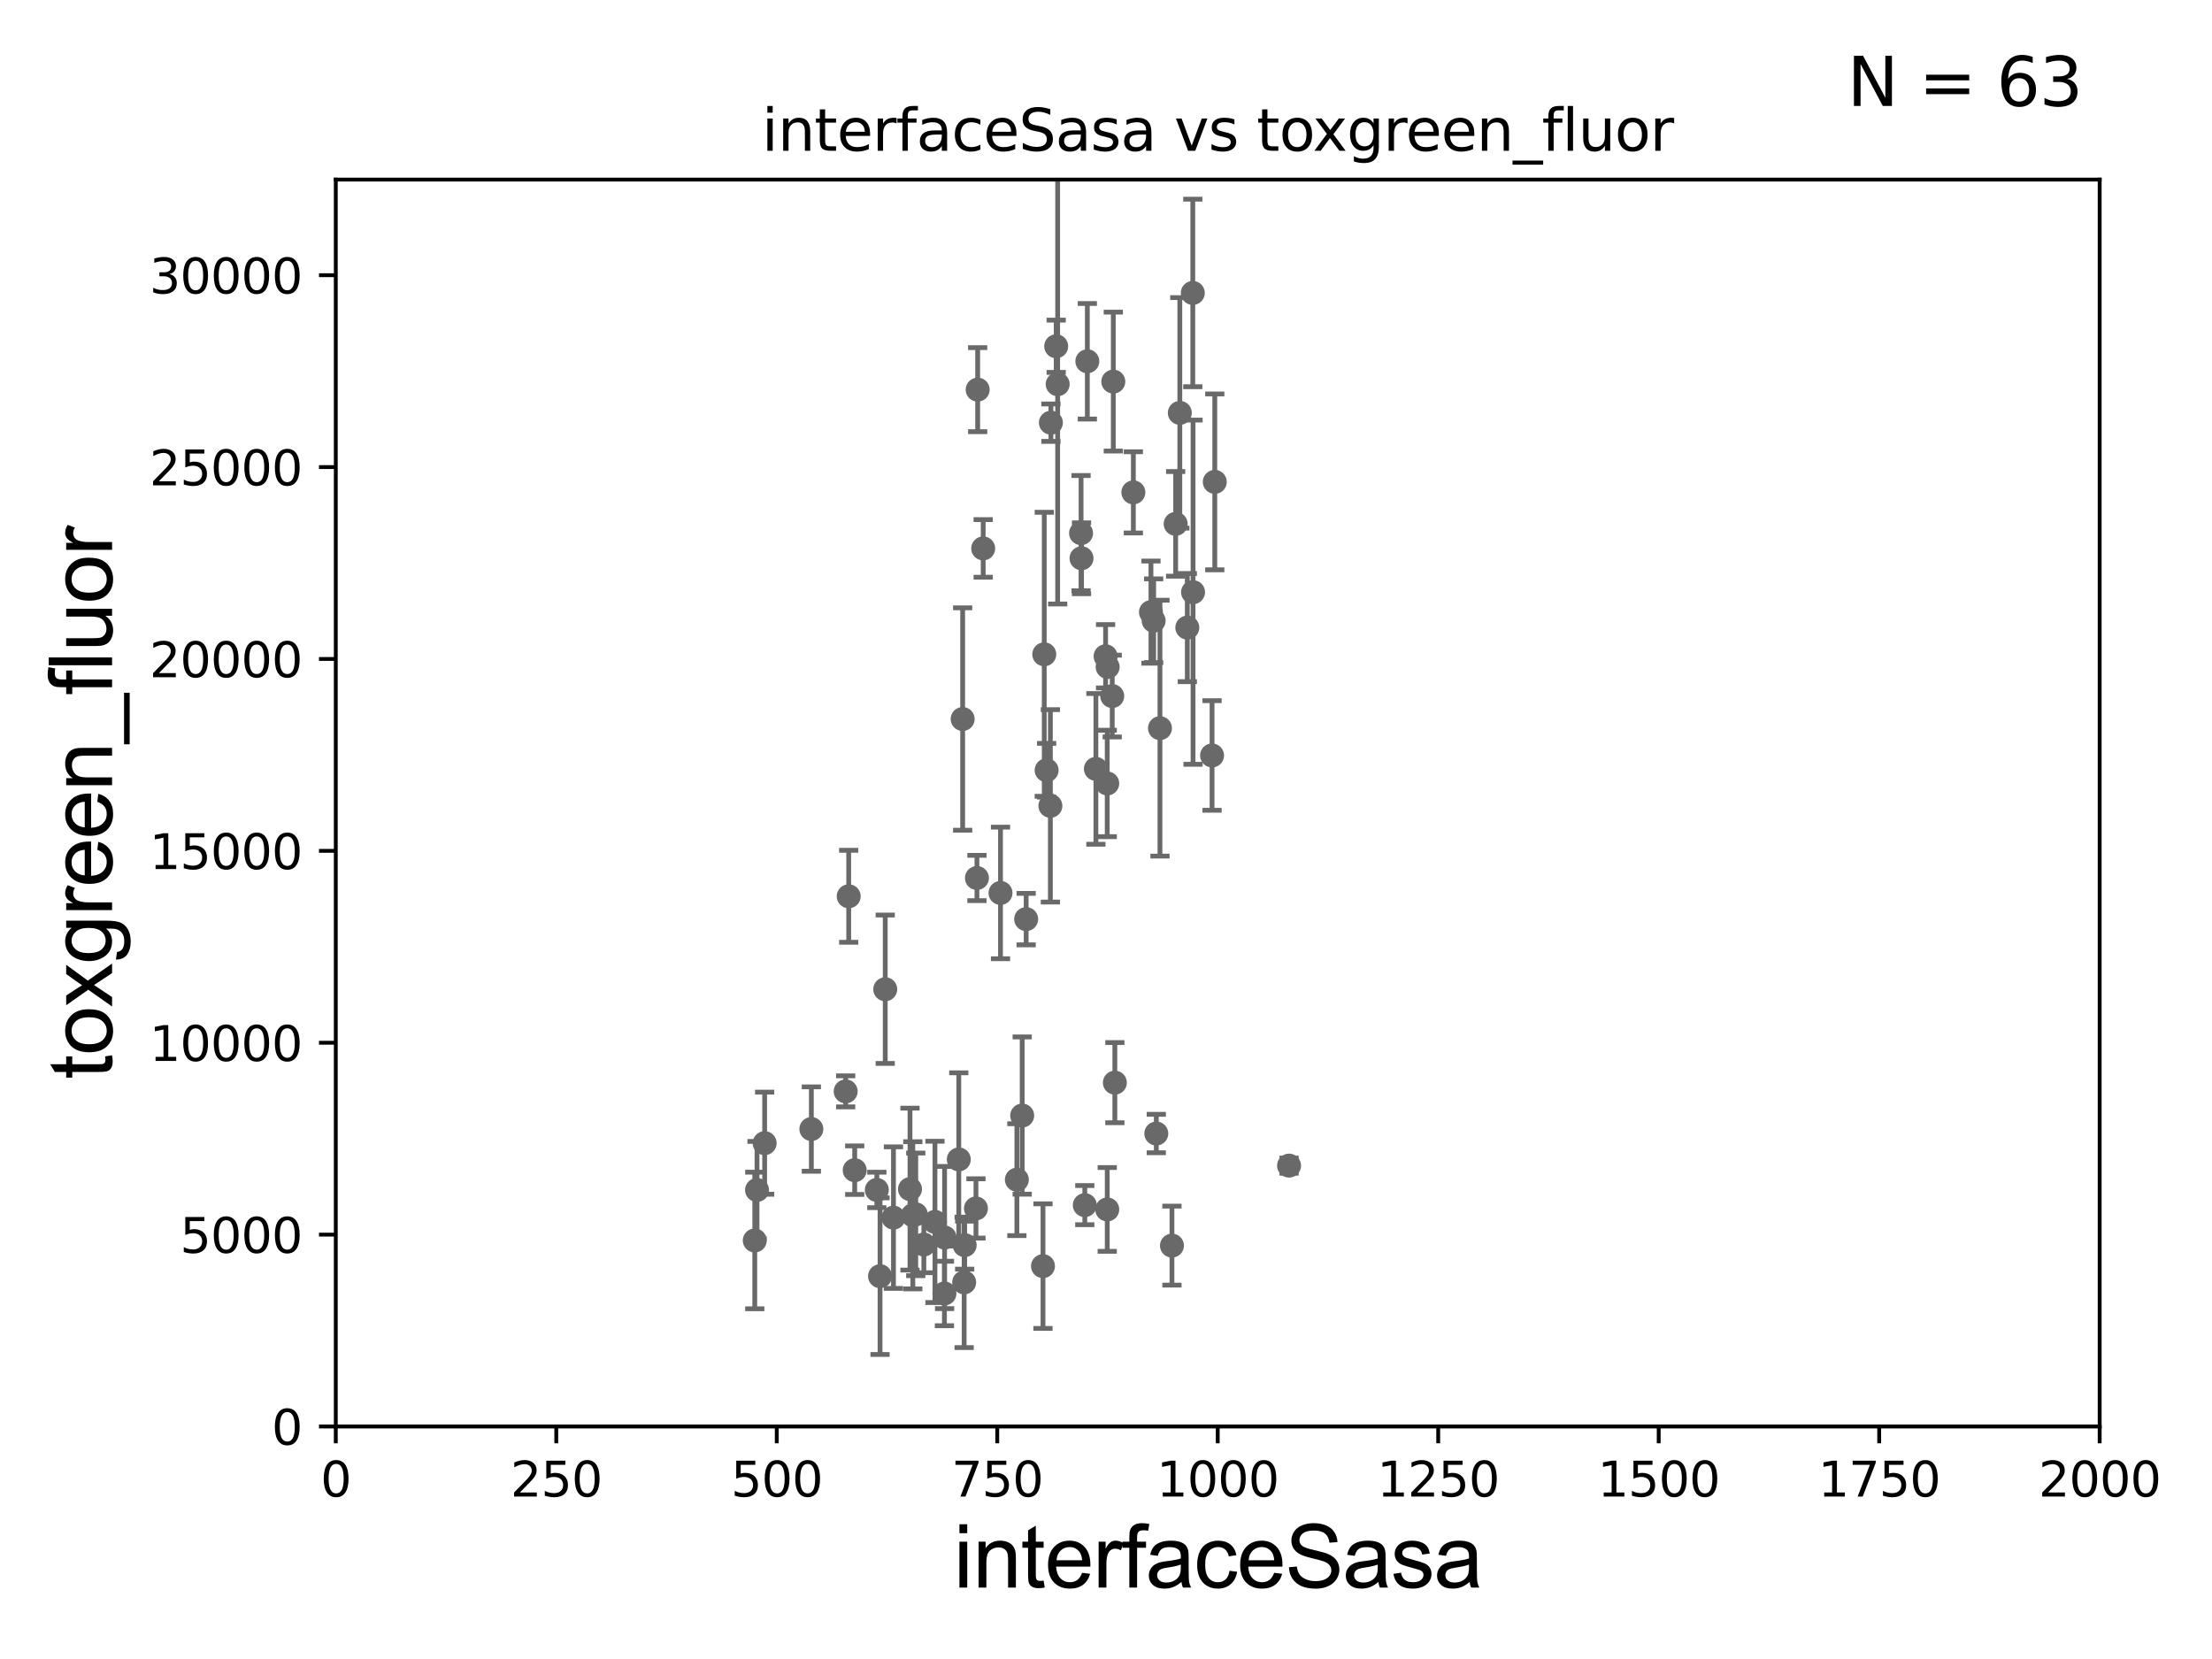 <?xml version="1.0" encoding="utf-8" standalone="no"?>
<!DOCTYPE svg PUBLIC "-//W3C//DTD SVG 1.1//EN"
  "http://www.w3.org/Graphics/SVG/1.1/DTD/svg11.dtd">
<svg xmlns:xlink="http://www.w3.org/1999/xlink" width="460.8pt" height="345.6pt" viewBox="0 0 460.8 345.6" xmlns="http://www.w3.org/2000/svg" version="1.1">
 <defs>
  <style type="text/css">*{stroke-linejoin: round; stroke-linecap: butt}</style>
 </defs>
 <g id="figure_1">
  <g id="patch_1">
   <path d="M 0 345.6 
L 460.8 345.6 
L 460.8 0 
L 0 0 
z
" style="fill: #ffffff"/>
  </g>
  <g id="axes_1">
   <g id="patch_2">
    <path d="M 69.95 297.16 
L 437.4 297.16 
L 437.4 37.411 
L 69.95 37.411 
z
" style="fill: #ffffff"/>
   </g>
   <g id="PathCollection_1">
    <defs>
     <path id="mb29f73775e" d="M 0 1.118 
C 0.297 1.118 0.581 1 0.791 0.791 
C 1 0.581 1.118 0.297 1.118 0 
C 1.118 -0.297 1 -0.581 0.791 -0.791 
C 0.581 -1 0.297 -1.118 0 -1.118 
C -0.297 -1.118 -0.581 -1 -0.791 -0.791 
C -1 -0.581 -1.118 -0.297 -1.118 0 
C -1.118 0.297 -1 0.581 -0.791 0.791 
C -0.581 1 -0.297 1.118 0 1.118 
z
" style="stroke: #696969"/>
    </defs>
    <g clip-path="url(#pf0956310ed)">
     <use xlink:href="#mb29f73775e" x="248.533" y="123.364" style="fill: #696969; stroke: #696969"/>
     <use xlink:href="#mb29f73775e" x="230.66" y="251.949" style="fill: #696969; stroke: #696969"/>
     <use xlink:href="#mb29f73775e" x="184.411" y="206.08" style="fill: #696969; stroke: #696969"/>
     <use xlink:href="#mb29f73775e" x="240.879" y="236.135" style="fill: #696969; stroke: #696969"/>
     <use xlink:href="#mb29f73775e" x="244.14" y="259.484" style="fill: #696969; stroke: #696969"/>
     <use xlink:href="#mb29f73775e" x="157.701" y="247.898" style="fill: #696969; stroke: #696969"/>
     <use xlink:href="#mb29f73775e" x="176.801" y="186.713" style="fill: #696969; stroke: #696969"/>
     <use xlink:href="#mb29f73775e" x="217.274" y="263.759" style="fill: #696969; stroke: #696969"/>
     <use xlink:href="#mb29f73775e" x="203.309" y="251.738" style="fill: #696969; stroke: #696969"/>
     <use xlink:href="#mb29f73775e" x="182.662" y="247.882" style="fill: #696969; stroke: #696969"/>
     <use xlink:href="#mb29f73775e" x="225.301" y="116.298" style="fill: #696969; stroke: #696969"/>
     <use xlink:href="#mb29f73775e" x="200.852" y="267.138" style="fill: #696969; stroke: #696969"/>
     <use xlink:href="#mb29f73775e" x="200.959" y="259.387" style="fill: #696969; stroke: #696969"/>
     <use xlink:href="#mb29f73775e" x="203.514" y="182.903" style="fill: #696969; stroke: #696969"/>
     <use xlink:href="#mb29f73775e" x="228.295" y="160.172" style="fill: #696969; stroke: #696969"/>
     <use xlink:href="#mb29f73775e" x="192.456" y="259.255" style="fill: #696969; stroke: #696969"/>
     <use xlink:href="#mb29f73775e" x="211.832" y="245.747" style="fill: #696969; stroke: #696969"/>
     <use xlink:href="#mb29f73775e" x="225.982" y="251.053" style="fill: #696969; stroke: #696969"/>
     <use xlink:href="#mb29f73775e" x="196.742" y="269.457" style="fill: #696969; stroke: #696969"/>
     <use xlink:href="#mb29f73775e" x="189.568" y="247.715" style="fill: #696969; stroke: #696969"/>
     <use xlink:href="#mb29f73775e" x="199.733" y="241.531" style="fill: #696969; stroke: #696969"/>
     <use xlink:href="#mb29f73775e" x="176.169" y="227.352" style="fill: #696969; stroke: #696969"/>
     <use xlink:href="#mb29f73775e" x="196.775" y="257.799" style="fill: #696969; stroke: #696969"/>
     <use xlink:href="#mb29f73775e" x="169.02" y="235.199" style="fill: #696969; stroke: #696969"/>
     <use xlink:href="#mb29f73775e" x="178.052" y="243.772" style="fill: #696969; stroke: #696969"/>
     <use xlink:href="#mb29f73775e" x="190.769" y="252.97" style="fill: #696969; stroke: #696969"/>
     <use xlink:href="#mb29f73775e" x="194.769" y="254.54" style="fill: #696969; stroke: #696969"/>
     <use xlink:href="#mb29f73775e" x="183.329" y="265.851" style="fill: #696969; stroke: #696969"/>
     <use xlink:href="#mb29f73775e" x="190.156" y="253.17" style="fill: #696969; stroke: #696969"/>
     <use xlink:href="#mb29f73775e" x="239.765" y="127.518" style="fill: #696969; stroke: #696969"/>
     <use xlink:href="#mb29f73775e" x="157.232" y="258.414" style="fill: #696969; stroke: #696969"/>
     <use xlink:href="#mb29f73775e" x="232.247" y="225.536" style="fill: #696969; stroke: #696969"/>
     <use xlink:href="#mb29f73775e" x="203.667" y="81.17" style="fill: #696969; stroke: #696969"/>
     <use xlink:href="#mb29f73775e" x="253.061" y="100.384" style="fill: #696969; stroke: #696969"/>
     <use xlink:href="#mb29f73775e" x="248.481" y="61.025" style="fill: #696969; stroke: #696969"/>
     <use xlink:href="#mb29f73775e" x="244.911" y="109.13" style="fill: #696969; stroke: #696969"/>
     <use xlink:href="#mb29f73775e" x="252.494" y="157.377" style="fill: #696969; stroke: #696969"/>
     <use xlink:href="#mb29f73775e" x="230.314" y="136.713" style="fill: #696969; stroke: #696969"/>
     <use xlink:href="#mb29f73775e" x="208.424" y="186.015" style="fill: #696969; stroke: #696969"/>
     <use xlink:href="#mb29f73775e" x="241.643" y="151.69" style="fill: #696969; stroke: #696969"/>
     <use xlink:href="#mb29f73775e" x="236.098" y="102.569" style="fill: #696969; stroke: #696969"/>
     <use xlink:href="#mb29f73775e" x="217.538" y="136.304" style="fill: #696969; stroke: #696969"/>
     <use xlink:href="#mb29f73775e" x="213.768" y="191.469" style="fill: #696969; stroke: #696969"/>
     <use xlink:href="#mb29f73775e" x="245.777" y="86.012" style="fill: #696969; stroke: #696969"/>
     <use xlink:href="#mb29f73775e" x="225.205" y="111.069" style="fill: #696969; stroke: #696969"/>
     <use xlink:href="#mb29f73775e" x="231.922" y="79.492" style="fill: #696969; stroke: #696969"/>
     <use xlink:href="#mb29f73775e" x="230.656" y="163.209" style="fill: #696969; stroke: #696969"/>
     <use xlink:href="#mb29f73775e" x="230.746" y="138.941" style="fill: #696969; stroke: #696969"/>
     <use xlink:href="#mb29f73775e" x="240.329" y="129.307" style="fill: #696969; stroke: #696969"/>
     <use xlink:href="#mb29f73775e" x="247.34" y="130.739" style="fill: #696969; stroke: #696969"/>
     <use xlink:href="#mb29f73775e" x="204.817" y="114.242" style="fill: #696969; stroke: #696969"/>
     <use xlink:href="#mb29f73775e" x="226.511" y="75.259" style="fill: #696969; stroke: #696969"/>
     <use xlink:href="#mb29f73775e" x="220.331" y="80.034" style="fill: #696969; stroke: #696969"/>
     <use xlink:href="#mb29f73775e" x="218.922" y="88.052" style="fill: #696969; stroke: #696969"/>
     <use xlink:href="#mb29f73775e" x="218.813" y="167.873" style="fill: #696969; stroke: #696969"/>
     <use xlink:href="#mb29f73775e" x="268.535" y="242.818" style="fill: #696969; stroke: #696969"/>
     <use xlink:href="#mb29f73775e" x="218.032" y="160.457" style="fill: #696969; stroke: #696969"/>
     <use xlink:href="#mb29f73775e" x="212.941" y="232.39" style="fill: #696969; stroke: #696969"/>
     <use xlink:href="#mb29f73775e" x="231.696" y="145.002" style="fill: #696969; stroke: #696969"/>
     <use xlink:href="#mb29f73775e" x="200.538" y="149.784" style="fill: #696969; stroke: #696969"/>
     <use xlink:href="#mb29f73775e" x="186.125" y="253.656" style="fill: #696969; stroke: #696969"/>
     <use xlink:href="#mb29f73775e" x="220.024" y="72.132" style="fill: #696969; stroke: #696969"/>
     <use xlink:href="#mb29f73775e" x="159.29" y="238.142" style="fill: #696969; stroke: #696969"/>
    </g>
   </g>
   <g id="matplotlib.axis_1">
    <g id="xtick_1">
     <g id="line2d_1">
      <defs>
       <path id="m5e7ae3c230" d="M 0 0 
L 0 3.5 
" style="stroke: #000000; stroke-width: 0.8"/>
      </defs>
      <g>
       <use xlink:href="#m5e7ae3c230" x="69.95" y="297.16" style="stroke: #000000; stroke-width: 0.8"/>
      </g>
     </g>
     <g id="text_1">
      <!-- 0 -->
      <g transform="translate(66.769 311.758)scale(0.1 -0.1)">
       <defs>
        <path id="DejaVuSans-30" d="M 2034 4250 
Q 1547 4250 1301 3770 
Q 1056 3291 1056 2328 
Q 1056 1369 1301 889 
Q 1547 409 2034 409 
Q 2525 409 2770 889 
Q 3016 1369 3016 2328 
Q 3016 3291 2770 3770 
Q 2525 4250 2034 4250 
z
M 2034 4750 
Q 2819 4750 3233 4129 
Q 3647 3509 3647 2328 
Q 3647 1150 3233 529 
Q 2819 -91 2034 -91 
Q 1250 -91 836 529 
Q 422 1150 422 2328 
Q 422 3509 836 4129 
Q 1250 4750 2034 4750 
z
" transform="scale(0.016)"/>
       </defs>
       <use xlink:href="#DejaVuSans-30"/>
      </g>
     </g>
    </g>
    <g id="xtick_2">
     <g id="line2d_2">
      <g>
       <use xlink:href="#m5e7ae3c230" x="115.881" y="297.16" style="stroke: #000000; stroke-width: 0.8"/>
      </g>
     </g>
     <g id="text_2">
      <!-- 250 -->
      <g transform="translate(106.338 311.758)scale(0.1 -0.1)">
       <defs>
        <path id="DejaVuSans-32" d="M 1228 531 
L 3431 531 
L 3431 0 
L 469 0 
L 469 531 
Q 828 903 1448 1529 
Q 2069 2156 2228 2338 
Q 2531 2678 2651 2914 
Q 2772 3150 2772 3378 
Q 2772 3750 2511 3984 
Q 2250 4219 1831 4219 
Q 1534 4219 1204 4116 
Q 875 4013 500 3803 
L 500 4441 
Q 881 4594 1212 4672 
Q 1544 4750 1819 4750 
Q 2544 4750 2975 4387 
Q 3406 4025 3406 3419 
Q 3406 3131 3298 2873 
Q 3191 2616 2906 2266 
Q 2828 2175 2409 1742 
Q 1991 1309 1228 531 
z
" transform="scale(0.016)"/>
        <path id="DejaVuSans-35" d="M 691 4666 
L 3169 4666 
L 3169 4134 
L 1269 4134 
L 1269 2991 
Q 1406 3038 1543 3061 
Q 1681 3084 1819 3084 
Q 2600 3084 3056 2656 
Q 3513 2228 3513 1497 
Q 3513 744 3044 326 
Q 2575 -91 1722 -91 
Q 1428 -91 1123 -41 
Q 819 9 494 109 
L 494 744 
Q 775 591 1075 516 
Q 1375 441 1709 441 
Q 2250 441 2565 725 
Q 2881 1009 2881 1497 
Q 2881 1984 2565 2268 
Q 2250 2553 1709 2553 
Q 1456 2553 1204 2497 
Q 953 2441 691 2322 
L 691 4666 
z
" transform="scale(0.016)"/>
       </defs>
       <use xlink:href="#DejaVuSans-32"/>
       <use xlink:href="#DejaVuSans-35" x="63.623"/>
       <use xlink:href="#DejaVuSans-30" x="127.246"/>
      </g>
     </g>
    </g>
    <g id="xtick_3">
     <g id="line2d_3">
      <g>
       <use xlink:href="#m5e7ae3c230" x="161.812" y="297.16" style="stroke: #000000; stroke-width: 0.8"/>
      </g>
     </g>
     <g id="text_3">
      <!-- 500 -->
      <g transform="translate(152.269 311.758)scale(0.1 -0.1)">
       <use xlink:href="#DejaVuSans-35"/>
       <use xlink:href="#DejaVuSans-30" x="63.623"/>
       <use xlink:href="#DejaVuSans-30" x="127.246"/>
      </g>
     </g>
    </g>
    <g id="xtick_4">
     <g id="line2d_4">
      <g>
       <use xlink:href="#m5e7ae3c230" x="207.744" y="297.16" style="stroke: #000000; stroke-width: 0.8"/>
      </g>
     </g>
     <g id="text_4">
      <!-- 750 -->
      <g transform="translate(198.2 311.758)scale(0.1 -0.1)">
       <defs>
        <path id="DejaVuSans-37" d="M 525 4666 
L 3525 4666 
L 3525 4397 
L 1831 0 
L 1172 0 
L 2766 4134 
L 525 4134 
L 525 4666 
z
" transform="scale(0.016)"/>
       </defs>
       <use xlink:href="#DejaVuSans-37"/>
       <use xlink:href="#DejaVuSans-35" x="63.623"/>
       <use xlink:href="#DejaVuSans-30" x="127.246"/>
      </g>
     </g>
    </g>
    <g id="xtick_5">
     <g id="line2d_5">
      <g>
       <use xlink:href="#m5e7ae3c230" x="253.675" y="297.16" style="stroke: #000000; stroke-width: 0.8"/>
      </g>
     </g>
     <g id="text_5">
      <!-- 1000 -->
      <g transform="translate(240.95 311.758)scale(0.1 -0.1)">
       <defs>
        <path id="DejaVuSans-31" d="M 794 531 
L 1825 531 
L 1825 4091 
L 703 3866 
L 703 4441 
L 1819 4666 
L 2450 4666 
L 2450 531 
L 3481 531 
L 3481 0 
L 794 0 
L 794 531 
z
" transform="scale(0.016)"/>
       </defs>
       <use xlink:href="#DejaVuSans-31"/>
       <use xlink:href="#DejaVuSans-30" x="63.623"/>
       <use xlink:href="#DejaVuSans-30" x="127.246"/>
       <use xlink:href="#DejaVuSans-30" x="190.869"/>
      </g>
     </g>
    </g>
    <g id="xtick_6">
     <g id="line2d_6">
      <g>
       <use xlink:href="#m5e7ae3c230" x="299.606" y="297.16" style="stroke: #000000; stroke-width: 0.8"/>
      </g>
     </g>
     <g id="text_6">
      <!-- 1250 -->
      <g transform="translate(286.881 311.758)scale(0.1 -0.1)">
       <use xlink:href="#DejaVuSans-31"/>
       <use xlink:href="#DejaVuSans-32" x="63.623"/>
       <use xlink:href="#DejaVuSans-35" x="127.246"/>
       <use xlink:href="#DejaVuSans-30" x="190.869"/>
      </g>
     </g>
    </g>
    <g id="xtick_7">
     <g id="line2d_7">
      <g>
       <use xlink:href="#m5e7ae3c230" x="345.538" y="297.16" style="stroke: #000000; stroke-width: 0.8"/>
      </g>
     </g>
     <g id="text_7">
      <!-- 1500 -->
      <g transform="translate(332.812 311.758)scale(0.1 -0.1)">
       <use xlink:href="#DejaVuSans-31"/>
       <use xlink:href="#DejaVuSans-35" x="63.623"/>
       <use xlink:href="#DejaVuSans-30" x="127.246"/>
       <use xlink:href="#DejaVuSans-30" x="190.869"/>
      </g>
     </g>
    </g>
    <g id="xtick_8">
     <g id="line2d_8">
      <g>
       <use xlink:href="#m5e7ae3c230" x="391.469" y="297.16" style="stroke: #000000; stroke-width: 0.8"/>
      </g>
     </g>
     <g id="text_8">
      <!-- 1750 -->
      <g transform="translate(378.744 311.758)scale(0.1 -0.1)">
       <use xlink:href="#DejaVuSans-31"/>
       <use xlink:href="#DejaVuSans-37" x="63.623"/>
       <use xlink:href="#DejaVuSans-35" x="127.246"/>
       <use xlink:href="#DejaVuSans-30" x="190.869"/>
      </g>
     </g>
    </g>
    <g id="xtick_9">
     <g id="line2d_9">
      <g>
       <use xlink:href="#m5e7ae3c230" x="437.4" y="297.16" style="stroke: #000000; stroke-width: 0.8"/>
      </g>
     </g>
     <g id="text_9">
      <!-- 2000 -->
      <g transform="translate(424.675 311.758)scale(0.1 -0.1)">
       <use xlink:href="#DejaVuSans-32"/>
       <use xlink:href="#DejaVuSans-30" x="63.623"/>
       <use xlink:href="#DejaVuSans-30" x="127.246"/>
       <use xlink:href="#DejaVuSans-30" x="190.869"/>
      </g>
     </g>
    </g>
    <g id="text_10">
     <!-- interfaceSasa -->
     <g transform="translate(198.646 330.722)scale(0.18 -0.18)">
      <defs>
       <path id="ArialMT-69" d="M 425 3934 
L 425 4581 
L 988 4581 
L 988 3934 
L 425 3934 
z
M 425 0 
L 425 3319 
L 988 3319 
L 988 0 
L 425 0 
z
" transform="scale(0.016)"/>
       <path id="ArialMT-6e" d="M 422 0 
L 422 3319 
L 928 3319 
L 928 2847 
Q 1294 3394 1984 3394 
Q 2284 3394 2536 3286 
Q 2788 3178 2913 3003 
Q 3038 2828 3088 2588 
Q 3119 2431 3119 2041 
L 3119 0 
L 2556 0 
L 2556 2019 
Q 2556 2363 2490 2533 
Q 2425 2703 2258 2804 
Q 2091 2906 1866 2906 
Q 1506 2906 1245 2678 
Q 984 2450 984 1813 
L 984 0 
L 422 0 
z
" transform="scale(0.016)"/>
       <path id="ArialMT-74" d="M 1650 503 
L 1731 6 
Q 1494 -44 1306 -44 
Q 1000 -44 831 53 
Q 663 150 594 308 
Q 525 466 525 972 
L 525 2881 
L 113 2881 
L 113 3319 
L 525 3319 
L 525 4141 
L 1084 4478 
L 1084 3319 
L 1650 3319 
L 1650 2881 
L 1084 2881 
L 1084 941 
Q 1084 700 1114 631 
Q 1144 563 1211 522 
Q 1278 481 1403 481 
Q 1497 481 1650 503 
z
" transform="scale(0.016)"/>
       <path id="ArialMT-65" d="M 2694 1069 
L 3275 997 
Q 3138 488 2766 206 
Q 2394 -75 1816 -75 
Q 1088 -75 661 373 
Q 234 822 234 1631 
Q 234 2469 665 2931 
Q 1097 3394 1784 3394 
Q 2450 3394 2872 2941 
Q 3294 2488 3294 1666 
Q 3294 1616 3291 1516 
L 816 1516 
Q 847 969 1125 678 
Q 1403 388 1819 388 
Q 2128 388 2347 550 
Q 2566 713 2694 1069 
z
M 847 1978 
L 2700 1978 
Q 2663 2397 2488 2606 
Q 2219 2931 1791 2931 
Q 1403 2931 1139 2672 
Q 875 2413 847 1978 
z
" transform="scale(0.016)"/>
       <path id="ArialMT-72" d="M 416 0 
L 416 3319 
L 922 3319 
L 922 2816 
Q 1116 3169 1280 3281 
Q 1444 3394 1641 3394 
Q 1925 3394 2219 3213 
L 2025 2691 
Q 1819 2813 1613 2813 
Q 1428 2813 1281 2702 
Q 1134 2591 1072 2394 
Q 978 2094 978 1738 
L 978 0 
L 416 0 
z
" transform="scale(0.016)"/>
       <path id="ArialMT-66" d="M 556 0 
L 556 2881 
L 59 2881 
L 59 3319 
L 556 3319 
L 556 3672 
Q 556 4006 616 4169 
Q 697 4388 901 4523 
Q 1106 4659 1475 4659 
Q 1713 4659 2000 4603 
L 1916 4113 
Q 1741 4144 1584 4144 
Q 1328 4144 1222 4034 
Q 1116 3925 1116 3625 
L 1116 3319 
L 1763 3319 
L 1763 2881 
L 1116 2881 
L 1116 0 
L 556 0 
z
" transform="scale(0.016)"/>
       <path id="ArialMT-61" d="M 2588 409 
Q 2275 144 1986 34 
Q 1697 -75 1366 -75 
Q 819 -75 525 192 
Q 231 459 231 875 
Q 231 1119 342 1320 
Q 453 1522 633 1644 
Q 813 1766 1038 1828 
Q 1203 1872 1538 1913 
Q 2219 1994 2541 2106 
Q 2544 2222 2544 2253 
Q 2544 2597 2384 2738 
Q 2169 2928 1744 2928 
Q 1347 2928 1158 2789 
Q 969 2650 878 2297 
L 328 2372 
Q 403 2725 575 2942 
Q 747 3159 1072 3276 
Q 1397 3394 1825 3394 
Q 2250 3394 2515 3294 
Q 2781 3194 2906 3042 
Q 3031 2891 3081 2659 
Q 3109 2516 3109 2141 
L 3109 1391 
Q 3109 606 3145 398 
Q 3181 191 3288 0 
L 2700 0 
Q 2613 175 2588 409 
z
M 2541 1666 
Q 2234 1541 1622 1453 
Q 1275 1403 1131 1340 
Q 988 1278 909 1158 
Q 831 1038 831 891 
Q 831 666 1001 516 
Q 1172 366 1500 366 
Q 1825 366 2078 508 
Q 2331 650 2450 897 
Q 2541 1088 2541 1459 
L 2541 1666 
z
" transform="scale(0.016)"/>
       <path id="ArialMT-63" d="M 2588 1216 
L 3141 1144 
Q 3050 572 2676 248 
Q 2303 -75 1759 -75 
Q 1078 -75 664 370 
Q 250 816 250 1647 
Q 250 2184 428 2587 
Q 606 2991 970 3192 
Q 1334 3394 1763 3394 
Q 2303 3394 2647 3120 
Q 2991 2847 3088 2344 
L 2541 2259 
Q 2463 2594 2264 2762 
Q 2066 2931 1784 2931 
Q 1359 2931 1093 2626 
Q 828 2322 828 1663 
Q 828 994 1084 691 
Q 1341 388 1753 388 
Q 2084 388 2306 591 
Q 2528 794 2588 1216 
z
" transform="scale(0.016)"/>
       <path id="ArialMT-53" d="M 288 1472 
L 859 1522 
Q 900 1178 1048 958 
Q 1197 738 1509 602 
Q 1822 466 2213 466 
Q 2559 466 2825 569 
Q 3091 672 3220 851 
Q 3350 1031 3350 1244 
Q 3350 1459 3225 1620 
Q 3100 1781 2813 1891 
Q 2628 1963 1997 2114 
Q 1366 2266 1113 2400 
Q 784 2572 623 2826 
Q 463 3081 463 3397 
Q 463 3744 659 4045 
Q 856 4347 1234 4503 
Q 1613 4659 2075 4659 
Q 2584 4659 2973 4495 
Q 3363 4331 3572 4012 
Q 3781 3694 3797 3291 
L 3216 3247 
Q 3169 3681 2898 3903 
Q 2628 4125 2100 4125 
Q 1550 4125 1298 3923 
Q 1047 3722 1047 3438 
Q 1047 3191 1225 3031 
Q 1400 2872 2139 2705 
Q 2878 2538 3153 2413 
Q 3553 2228 3743 1945 
Q 3934 1663 3934 1294 
Q 3934 928 3725 604 
Q 3516 281 3123 101 
Q 2731 -78 2241 -78 
Q 1619 -78 1198 103 
Q 778 284 539 648 
Q 300 1013 288 1472 
z
" transform="scale(0.016)"/>
       <path id="ArialMT-73" d="M 197 991 
L 753 1078 
Q 800 744 1014 566 
Q 1228 388 1613 388 
Q 2000 388 2187 545 
Q 2375 703 2375 916 
Q 2375 1106 2209 1216 
Q 2094 1291 1634 1406 
Q 1016 1563 777 1677 
Q 538 1791 414 1992 
Q 291 2194 291 2438 
Q 291 2659 392 2848 
Q 494 3038 669 3163 
Q 800 3259 1026 3326 
Q 1253 3394 1513 3394 
Q 1903 3394 2198 3281 
Q 2494 3169 2634 2976 
Q 2775 2784 2828 2463 
L 2278 2388 
Q 2241 2644 2061 2787 
Q 1881 2931 1553 2931 
Q 1166 2931 1000 2803 
Q 834 2675 834 2503 
Q 834 2394 903 2306 
Q 972 2216 1119 2156 
Q 1203 2125 1616 2013 
Q 2213 1853 2448 1751 
Q 2684 1650 2818 1456 
Q 2953 1263 2953 975 
Q 2953 694 2789 445 
Q 2625 197 2315 61 
Q 2006 -75 1616 -75 
Q 969 -75 630 194 
Q 291 463 197 991 
z
" transform="scale(0.016)"/>
      </defs>
      <use xlink:href="#ArialMT-69"/>
      <use xlink:href="#ArialMT-6e" x="22.217"/>
      <use xlink:href="#ArialMT-74" x="77.832"/>
      <use xlink:href="#ArialMT-65" x="105.615"/>
      <use xlink:href="#ArialMT-72" x="161.23"/>
      <use xlink:href="#ArialMT-66" x="194.531"/>
      <use xlink:href="#ArialMT-61" x="222.314"/>
      <use xlink:href="#ArialMT-63" x="277.93"/>
      <use xlink:href="#ArialMT-65" x="327.93"/>
      <use xlink:href="#ArialMT-53" x="383.545"/>
      <use xlink:href="#ArialMT-61" x="450.244"/>
      <use xlink:href="#ArialMT-73" x="505.859"/>
      <use xlink:href="#ArialMT-61" x="555.859"/>
     </g>
    </g>
   </g>
   <g id="matplotlib.axis_2">
    <g id="ytick_1">
     <g id="line2d_10">
      <defs>
       <path id="m3625df7655" d="M 0 0 
L -3.5 0 
" style="stroke: #000000; stroke-width: 0.8"/>
      </defs>
      <g>
       <use xlink:href="#m3625df7655" x="69.95" y="297.16" style="stroke: #000000; stroke-width: 0.8"/>
      </g>
     </g>
     <g id="text_11">
      <!-- 0 -->
      <g transform="translate(56.587 300.959)scale(0.1 -0.1)">
       <use xlink:href="#DejaVuSans-30"/>
      </g>
     </g>
    </g>
    <g id="ytick_2">
     <g id="line2d_11">
      <g>
       <use xlink:href="#m3625df7655" x="69.95" y="257.189" style="stroke: #000000; stroke-width: 0.8"/>
      </g>
     </g>
     <g id="text_12">
      <!-- 5000 -->
      <g transform="translate(37.5 260.988)scale(0.1 -0.1)">
       <use xlink:href="#DejaVuSans-35"/>
       <use xlink:href="#DejaVuSans-30" x="63.623"/>
       <use xlink:href="#DejaVuSans-30" x="127.246"/>
       <use xlink:href="#DejaVuSans-30" x="190.869"/>
      </g>
     </g>
    </g>
    <g id="ytick_3">
     <g id="line2d_12">
      <g>
       <use xlink:href="#m3625df7655" x="69.95" y="217.217" style="stroke: #000000; stroke-width: 0.8"/>
      </g>
     </g>
     <g id="text_13">
      <!-- 10000 -->
      <g transform="translate(31.137 221.016)scale(0.1 -0.1)">
       <use xlink:href="#DejaVuSans-31"/>
       <use xlink:href="#DejaVuSans-30" x="63.623"/>
       <use xlink:href="#DejaVuSans-30" x="127.246"/>
       <use xlink:href="#DejaVuSans-30" x="190.869"/>
       <use xlink:href="#DejaVuSans-30" x="254.492"/>
      </g>
     </g>
    </g>
    <g id="ytick_4">
     <g id="line2d_13">
      <g>
       <use xlink:href="#m3625df7655" x="69.95" y="177.246" style="stroke: #000000; stroke-width: 0.8"/>
      </g>
     </g>
     <g id="text_14">
      <!-- 15000 -->
      <g transform="translate(31.137 181.045)scale(0.1 -0.1)">
       <use xlink:href="#DejaVuSans-31"/>
       <use xlink:href="#DejaVuSans-35" x="63.623"/>
       <use xlink:href="#DejaVuSans-30" x="127.246"/>
       <use xlink:href="#DejaVuSans-30" x="190.869"/>
       <use xlink:href="#DejaVuSans-30" x="254.492"/>
      </g>
     </g>
    </g>
    <g id="ytick_5">
     <g id="line2d_14">
      <g>
       <use xlink:href="#m3625df7655" x="69.95" y="137.274" style="stroke: #000000; stroke-width: 0.8"/>
      </g>
     </g>
     <g id="text_15">
      <!-- 20000 -->
      <g transform="translate(31.137 141.073)scale(0.1 -0.1)">
       <use xlink:href="#DejaVuSans-32"/>
       <use xlink:href="#DejaVuSans-30" x="63.623"/>
       <use xlink:href="#DejaVuSans-30" x="127.246"/>
       <use xlink:href="#DejaVuSans-30" x="190.869"/>
       <use xlink:href="#DejaVuSans-30" x="254.492"/>
      </g>
     </g>
    </g>
    <g id="ytick_6">
     <g id="line2d_15">
      <g>
       <use xlink:href="#m3625df7655" x="69.95" y="97.303" style="stroke: #000000; stroke-width: 0.8"/>
      </g>
     </g>
     <g id="text_16">
      <!-- 25000 -->
      <g transform="translate(31.137 101.102)scale(0.1 -0.1)">
       <use xlink:href="#DejaVuSans-32"/>
       <use xlink:href="#DejaVuSans-35" x="63.623"/>
       <use xlink:href="#DejaVuSans-30" x="127.246"/>
       <use xlink:href="#DejaVuSans-30" x="190.869"/>
       <use xlink:href="#DejaVuSans-30" x="254.492"/>
      </g>
     </g>
    </g>
    <g id="ytick_7">
     <g id="line2d_16">
      <g>
       <use xlink:href="#m3625df7655" x="69.95" y="57.331" style="stroke: #000000; stroke-width: 0.8"/>
      </g>
     </g>
     <g id="text_17">
      <!-- 30000 -->
      <g transform="translate(31.137 61.13)scale(0.1 -0.1)">
       <defs>
        <path id="DejaVuSans-33" d="M 2597 2516 
Q 3050 2419 3304 2112 
Q 3559 1806 3559 1356 
Q 3559 666 3084 287 
Q 2609 -91 1734 -91 
Q 1441 -91 1130 -33 
Q 819 25 488 141 
L 488 750 
Q 750 597 1062 519 
Q 1375 441 1716 441 
Q 2309 441 2620 675 
Q 2931 909 2931 1356 
Q 2931 1769 2642 2001 
Q 2353 2234 1838 2234 
L 1294 2234 
L 1294 2753 
L 1863 2753 
Q 2328 2753 2575 2939 
Q 2822 3125 2822 3475 
Q 2822 3834 2567 4026 
Q 2313 4219 1838 4219 
Q 1578 4219 1281 4162 
Q 984 4106 628 3988 
L 628 4550 
Q 988 4650 1302 4700 
Q 1616 4750 1894 4750 
Q 2613 4750 3031 4423 
Q 3450 4097 3450 3541 
Q 3450 3153 3228 2886 
Q 3006 2619 2597 2516 
z
" transform="scale(0.016)"/>
       </defs>
       <use xlink:href="#DejaVuSans-33"/>
       <use xlink:href="#DejaVuSans-30" x="63.623"/>
       <use xlink:href="#DejaVuSans-30" x="127.246"/>
       <use xlink:href="#DejaVuSans-30" x="190.869"/>
       <use xlink:href="#DejaVuSans-30" x="254.492"/>
      </g>
     </g>
    </g>
    <g id="text_18">
     <!-- toxgreen_fluor -->
     <g transform="translate(23.349 224.818)rotate(-90)scale(0.18 -0.18)">
      <defs>
       <path id="ArialMT-6f" d="M 213 1659 
Q 213 2581 725 3025 
Q 1153 3394 1769 3394 
Q 2453 3394 2887 2945 
Q 3322 2497 3322 1706 
Q 3322 1066 3130 698 
Q 2938 331 2570 128 
Q 2203 -75 1769 -75 
Q 1072 -75 642 372 
Q 213 819 213 1659 
z
M 791 1659 
Q 791 1022 1069 705 
Q 1347 388 1769 388 
Q 2188 388 2466 706 
Q 2744 1025 2744 1678 
Q 2744 2294 2464 2611 
Q 2184 2928 1769 2928 
Q 1347 2928 1069 2612 
Q 791 2297 791 1659 
z
" transform="scale(0.016)"/>
       <path id="ArialMT-78" d="M 47 0 
L 1259 1725 
L 138 3319 
L 841 3319 
L 1350 2541 
Q 1494 2319 1581 2169 
Q 1719 2375 1834 2534 
L 2394 3319 
L 3066 3319 
L 1919 1756 
L 3153 0 
L 2463 0 
L 1781 1031 
L 1600 1309 
L 728 0 
L 47 0 
z
" transform="scale(0.016)"/>
       <path id="ArialMT-67" d="M 319 -275 
L 866 -356 
Q 900 -609 1056 -725 
Q 1266 -881 1628 -881 
Q 2019 -881 2231 -725 
Q 2444 -569 2519 -288 
Q 2563 -116 2559 434 
Q 2191 0 1641 0 
Q 956 0 581 494 
Q 206 988 206 1678 
Q 206 2153 378 2554 
Q 550 2956 876 3175 
Q 1203 3394 1644 3394 
Q 2231 3394 2613 2919 
L 2613 3319 
L 3131 3319 
L 3131 450 
Q 3131 -325 2973 -648 
Q 2816 -972 2473 -1159 
Q 2131 -1347 1631 -1347 
Q 1038 -1347 672 -1080 
Q 306 -813 319 -275 
z
M 784 1719 
Q 784 1066 1043 766 
Q 1303 466 1694 466 
Q 2081 466 2343 764 
Q 2606 1063 2606 1700 
Q 2606 2309 2336 2618 
Q 2066 2928 1684 2928 
Q 1309 2928 1046 2623 
Q 784 2319 784 1719 
z
" transform="scale(0.016)"/>
       <path id="ArialMT-5f" d="M -97 -1272 
L -97 -866 
L 3631 -866 
L 3631 -1272 
L -97 -1272 
z
" transform="scale(0.016)"/>
       <path id="ArialMT-6c" d="M 409 0 
L 409 4581 
L 972 4581 
L 972 0 
L 409 0 
z
" transform="scale(0.016)"/>
       <path id="ArialMT-75" d="M 2597 0 
L 2597 488 
Q 2209 -75 1544 -75 
Q 1250 -75 995 37 
Q 741 150 617 320 
Q 494 491 444 738 
Q 409 903 409 1263 
L 409 3319 
L 972 3319 
L 972 1478 
Q 972 1038 1006 884 
Q 1059 663 1231 536 
Q 1403 409 1656 409 
Q 1909 409 2131 539 
Q 2353 669 2445 892 
Q 2538 1116 2538 1541 
L 2538 3319 
L 3100 3319 
L 3100 0 
L 2597 0 
z
" transform="scale(0.016)"/>
      </defs>
      <use xlink:href="#ArialMT-74"/>
      <use xlink:href="#ArialMT-6f" x="27.783"/>
      <use xlink:href="#ArialMT-78" x="83.398"/>
      <use xlink:href="#ArialMT-67" x="133.398"/>
      <use xlink:href="#ArialMT-72" x="189.014"/>
      <use xlink:href="#ArialMT-65" x="222.314"/>
      <use xlink:href="#ArialMT-65" x="277.93"/>
      <use xlink:href="#ArialMT-6e" x="333.545"/>
      <use xlink:href="#ArialMT-5f" x="389.16"/>
      <use xlink:href="#ArialMT-66" x="444.775"/>
      <use xlink:href="#ArialMT-6c" x="472.559"/>
      <use xlink:href="#ArialMT-75" x="494.775"/>
      <use xlink:href="#ArialMT-6f" x="550.391"/>
      <use xlink:href="#ArialMT-72" x="606.006"/>
     </g>
    </g>
   </g>
   <g id="LineCollection_1">
    <path d="M 248.533 159.217 
L 248.533 87.512 
" clip-path="url(#pf0956310ed)" style="fill: none; stroke: #696969"/>
    <path d="M 230.66 260.671 
L 230.66 243.226 
" clip-path="url(#pf0956310ed)" style="fill: none; stroke: #696969"/>
    <path d="M 184.411 221.538 
L 184.411 190.621 
" clip-path="url(#pf0956310ed)" style="fill: none; stroke: #696969"/>
    <path d="M 240.879 240.139 
L 240.879 232.132 
" clip-path="url(#pf0956310ed)" style="fill: none; stroke: #696969"/>
    <path d="M 244.14 267.709 
L 244.14 251.259 
" clip-path="url(#pf0956310ed)" style="fill: none; stroke: #696969"/>
    <path d="M 157.701 258.019 
L 157.701 237.777 
" clip-path="url(#pf0956310ed)" style="fill: none; stroke: #696969"/>
    <path d="M 176.801 196.294 
L 176.801 177.133 
" clip-path="url(#pf0956310ed)" style="fill: none; stroke: #696969"/>
    <path d="M 217.274 276.735 
L 217.274 250.783 
" clip-path="url(#pf0956310ed)" style="fill: none; stroke: #696969"/>
    <path d="M 203.309 257.912 
L 203.309 245.564 
" clip-path="url(#pf0956310ed)" style="fill: none; stroke: #696969"/>
    <path d="M 182.662 251.575 
L 182.662 244.19 
" clip-path="url(#pf0956310ed)" style="fill: none; stroke: #696969"/>
    <path d="M 225.301 123.682 
L 225.301 108.915 
" clip-path="url(#pf0956310ed)" style="fill: none; stroke: #696969"/>
    <path d="M 200.852 280.726 
L 200.852 253.55 
" clip-path="url(#pf0956310ed)" style="fill: none; stroke: #696969"/>
    <path d="M 200.959 264.382 
L 200.959 254.393 
" clip-path="url(#pf0956310ed)" style="fill: none; stroke: #696969"/>
    <path d="M 203.514 187.623 
L 203.514 178.184 
" clip-path="url(#pf0956310ed)" style="fill: none; stroke: #696969"/>
    <path d="M 228.295 175.872 
L 228.295 144.472 
" clip-path="url(#pf0956310ed)" style="fill: none; stroke: #696969"/>
    <path d="M 192.456 265.135 
L 192.456 253.376 
" clip-path="url(#pf0956310ed)" style="fill: none; stroke: #696969"/>
    <path d="M 211.832 257.403 
L 211.832 234.092 
" clip-path="url(#pf0956310ed)" style="fill: none; stroke: #696969"/>
    <path d="M 225.982 255.132 
L 225.982 246.973 
" clip-path="url(#pf0956310ed)" style="fill: none; stroke: #696969"/>
    <path d="M 196.742 276.171 
L 196.742 262.743 
" clip-path="url(#pf0956310ed)" style="fill: none; stroke: #696969"/>
    <path d="M 189.568 264.578 
L 189.568 230.851 
" clip-path="url(#pf0956310ed)" style="fill: none; stroke: #696969"/>
    <path d="M 199.733 259.576 
L 199.733 223.487 
" clip-path="url(#pf0956310ed)" style="fill: none; stroke: #696969"/>
    <path d="M 176.169 230.586 
L 176.169 224.118 
" clip-path="url(#pf0956310ed)" style="fill: none; stroke: #696969"/>
    <path d="M 196.775 272.61 
L 196.775 242.988 
" clip-path="url(#pf0956310ed)" style="fill: none; stroke: #696969"/>
    <path d="M 169.02 243.99 
L 169.02 226.409 
" clip-path="url(#pf0956310ed)" style="fill: none; stroke: #696969"/>
    <path d="M 178.052 248.83 
L 178.052 238.714 
" clip-path="url(#pf0956310ed)" style="fill: none; stroke: #696969"/>
    <path d="M 190.769 265.743 
L 190.769 240.198 
" clip-path="url(#pf0956310ed)" style="fill: none; stroke: #696969"/>
    <path d="M 194.769 271.342 
L 194.769 237.738 
" clip-path="url(#pf0956310ed)" style="fill: none; stroke: #696969"/>
    <path d="M 183.329 282.161 
L 183.329 249.541 
" clip-path="url(#pf0956310ed)" style="fill: none; stroke: #696969"/>
    <path d="M 190.156 268.499 
L 190.156 237.841 
" clip-path="url(#pf0956310ed)" style="fill: none; stroke: #696969"/>
    <path d="M 239.765 138.156 
L 239.765 116.88 
" clip-path="url(#pf0956310ed)" style="fill: none; stroke: #696969"/>
    <path d="M 157.232 272.642 
L 157.232 244.187 
" clip-path="url(#pf0956310ed)" style="fill: none; stroke: #696969"/>
    <path d="M 232.247 233.884 
L 232.247 217.188 
" clip-path="url(#pf0956310ed)" style="fill: none; stroke: #696969"/>
    <path d="M 203.667 89.924 
L 203.667 72.416 
" clip-path="url(#pf0956310ed)" style="fill: none; stroke: #696969"/>
    <path d="M 253.061 118.701 
L 253.061 82.066 
" clip-path="url(#pf0956310ed)" style="fill: none; stroke: #696969"/>
    <path d="M 248.481 80.559 
L 248.481 41.49 
" clip-path="url(#pf0956310ed)" style="fill: none; stroke: #696969"/>
    <path d="M 244.911 120.028 
L 244.911 98.232 
" clip-path="url(#pf0956310ed)" style="fill: none; stroke: #696969"/>
    <path d="M 252.494 168.79 
L 252.494 145.963 
" clip-path="url(#pf0956310ed)" style="fill: none; stroke: #696969"/>
    <path d="M 230.314 143.312 
L 230.314 130.115 
" clip-path="url(#pf0956310ed)" style="fill: none; stroke: #696969"/>
    <path d="M 208.424 199.726 
L 208.424 172.305 
" clip-path="url(#pf0956310ed)" style="fill: none; stroke: #696969"/>
    <path d="M 241.643 178.339 
L 241.643 125.04 
" clip-path="url(#pf0956310ed)" style="fill: none; stroke: #696969"/>
    <path d="M 236.098 111.032 
L 236.098 94.106 
" clip-path="url(#pf0956310ed)" style="fill: none; stroke: #696969"/>
    <path d="M 217.538 165.885 
L 217.538 106.723 
" clip-path="url(#pf0956310ed)" style="fill: none; stroke: #696969"/>
    <path d="M 213.768 196.831 
L 213.768 186.107 
" clip-path="url(#pf0956310ed)" style="fill: none; stroke: #696969"/>
    <path d="M 245.777 110.025 
L 245.777 61.999 
" clip-path="url(#pf0956310ed)" style="fill: none; stroke: #696969"/>
    <path d="M 225.205 123.073 
L 225.205 99.065 
" clip-path="url(#pf0956310ed)" style="fill: none; stroke: #696969"/>
    <path d="M 231.922 93.96 
L 231.922 65.023 
" clip-path="url(#pf0956310ed)" style="fill: none; stroke: #696969"/>
    <path d="M 230.656 174.294 
L 230.656 152.123 
" clip-path="url(#pf0956310ed)" style="fill: none; stroke: #696969"/>
    <path d="M 230.746 139.487 
L 230.746 138.395 
" clip-path="url(#pf0956310ed)" style="fill: none; stroke: #696969"/>
    <path d="M 240.329 138.029 
L 240.329 120.585 
" clip-path="url(#pf0956310ed)" style="fill: none; stroke: #696969"/>
    <path d="M 247.34 142.001 
L 247.34 119.476 
" clip-path="url(#pf0956310ed)" style="fill: none; stroke: #696969"/>
    <path d="M 204.817 120.241 
L 204.817 108.244 
" clip-path="url(#pf0956310ed)" style="fill: none; stroke: #696969"/>
    <path d="M 226.511 87.292 
L 226.511 63.225 
" clip-path="url(#pf0956310ed)" style="fill: none; stroke: #696969"/>
    <path d="M 220.331 125.819 
L 220.331 34.25 
" clip-path="url(#pf0956310ed)" style="fill: none; stroke: #696969"/>
    <path d="M 218.922 91.951 
L 218.922 84.153 
" clip-path="url(#pf0956310ed)" style="fill: none; stroke: #696969"/>
    <path d="M 218.813 187.917 
L 218.813 147.829 
" clip-path="url(#pf0956310ed)" style="fill: none; stroke: #696969"/>
    <path d="M 268.535 244.395 
L 268.535 241.242 
" clip-path="url(#pf0956310ed)" style="fill: none; stroke: #696969"/>
    <path d="M 218.032 166.057 
L 218.032 154.857 
" clip-path="url(#pf0956310ed)" style="fill: none; stroke: #696969"/>
    <path d="M 212.941 248.77 
L 212.941 216.01 
" clip-path="url(#pf0956310ed)" style="fill: none; stroke: #696969"/>
    <path d="M 231.696 153.521 
L 231.696 136.483 
" clip-path="url(#pf0956310ed)" style="fill: none; stroke: #696969"/>
    <path d="M 200.538 172.947 
L 200.538 126.62 
" clip-path="url(#pf0956310ed)" style="fill: none; stroke: #696969"/>
    <path d="M 186.125 268.404 
L 186.125 238.907 
" clip-path="url(#pf0956310ed)" style="fill: none; stroke: #696969"/>
    <path d="M 220.024 77.576 
L 220.024 66.687 
" clip-path="url(#pf0956310ed)" style="fill: none; stroke: #696969"/>
    <path d="M 159.29 248.781 
L 159.29 227.503 
" clip-path="url(#pf0956310ed)" style="fill: none; stroke: #696969"/>
   </g>
   <g id="line2d_17">
    <defs>
     <path id="m771c640e2b" d="M 2 0 
L -2 -0 
" style="stroke: #696969"/>
    </defs>
    <g clip-path="url(#pf0956310ed)">
     <use xlink:href="#m771c640e2b" x="248.533" y="159.217" style="fill: #696969; stroke: #696969"/>
     <use xlink:href="#m771c640e2b" x="230.66" y="260.671" style="fill: #696969; stroke: #696969"/>
     <use xlink:href="#m771c640e2b" x="184.411" y="221.538" style="fill: #696969; stroke: #696969"/>
     <use xlink:href="#m771c640e2b" x="240.879" y="240.139" style="fill: #696969; stroke: #696969"/>
     <use xlink:href="#m771c640e2b" x="244.14" y="267.709" style="fill: #696969; stroke: #696969"/>
     <use xlink:href="#m771c640e2b" x="157.701" y="258.019" style="fill: #696969; stroke: #696969"/>
     <use xlink:href="#m771c640e2b" x="176.801" y="196.294" style="fill: #696969; stroke: #696969"/>
     <use xlink:href="#m771c640e2b" x="217.274" y="276.735" style="fill: #696969; stroke: #696969"/>
     <use xlink:href="#m771c640e2b" x="203.309" y="257.912" style="fill: #696969; stroke: #696969"/>
     <use xlink:href="#m771c640e2b" x="182.662" y="251.575" style="fill: #696969; stroke: #696969"/>
     <use xlink:href="#m771c640e2b" x="225.301" y="123.682" style="fill: #696969; stroke: #696969"/>
     <use xlink:href="#m771c640e2b" x="200.852" y="280.726" style="fill: #696969; stroke: #696969"/>
     <use xlink:href="#m771c640e2b" x="200.959" y="264.382" style="fill: #696969; stroke: #696969"/>
     <use xlink:href="#m771c640e2b" x="203.514" y="187.623" style="fill: #696969; stroke: #696969"/>
     <use xlink:href="#m771c640e2b" x="228.295" y="175.872" style="fill: #696969; stroke: #696969"/>
     <use xlink:href="#m771c640e2b" x="192.456" y="265.135" style="fill: #696969; stroke: #696969"/>
     <use xlink:href="#m771c640e2b" x="211.832" y="257.403" style="fill: #696969; stroke: #696969"/>
     <use xlink:href="#m771c640e2b" x="225.982" y="255.132" style="fill: #696969; stroke: #696969"/>
     <use xlink:href="#m771c640e2b" x="196.742" y="276.171" style="fill: #696969; stroke: #696969"/>
     <use xlink:href="#m771c640e2b" x="189.568" y="264.578" style="fill: #696969; stroke: #696969"/>
     <use xlink:href="#m771c640e2b" x="199.733" y="259.576" style="fill: #696969; stroke: #696969"/>
     <use xlink:href="#m771c640e2b" x="176.169" y="230.586" style="fill: #696969; stroke: #696969"/>
     <use xlink:href="#m771c640e2b" x="196.775" y="272.61" style="fill: #696969; stroke: #696969"/>
     <use xlink:href="#m771c640e2b" x="169.02" y="243.99" style="fill: #696969; stroke: #696969"/>
     <use xlink:href="#m771c640e2b" x="178.052" y="248.83" style="fill: #696969; stroke: #696969"/>
     <use xlink:href="#m771c640e2b" x="190.769" y="265.743" style="fill: #696969; stroke: #696969"/>
     <use xlink:href="#m771c640e2b" x="194.769" y="271.342" style="fill: #696969; stroke: #696969"/>
     <use xlink:href="#m771c640e2b" x="183.329" y="282.161" style="fill: #696969; stroke: #696969"/>
     <use xlink:href="#m771c640e2b" x="190.156" y="268.499" style="fill: #696969; stroke: #696969"/>
     <use xlink:href="#m771c640e2b" x="239.765" y="138.156" style="fill: #696969; stroke: #696969"/>
     <use xlink:href="#m771c640e2b" x="157.232" y="272.642" style="fill: #696969; stroke: #696969"/>
     <use xlink:href="#m771c640e2b" x="232.247" y="233.884" style="fill: #696969; stroke: #696969"/>
     <use xlink:href="#m771c640e2b" x="203.667" y="89.924" style="fill: #696969; stroke: #696969"/>
     <use xlink:href="#m771c640e2b" x="253.061" y="118.701" style="fill: #696969; stroke: #696969"/>
     <use xlink:href="#m771c640e2b" x="248.481" y="80.559" style="fill: #696969; stroke: #696969"/>
     <use xlink:href="#m771c640e2b" x="244.911" y="120.028" style="fill: #696969; stroke: #696969"/>
     <use xlink:href="#m771c640e2b" x="252.494" y="168.79" style="fill: #696969; stroke: #696969"/>
     <use xlink:href="#m771c640e2b" x="230.314" y="143.312" style="fill: #696969; stroke: #696969"/>
     <use xlink:href="#m771c640e2b" x="208.424" y="199.726" style="fill: #696969; stroke: #696969"/>
     <use xlink:href="#m771c640e2b" x="241.643" y="178.339" style="fill: #696969; stroke: #696969"/>
     <use xlink:href="#m771c640e2b" x="236.098" y="111.032" style="fill: #696969; stroke: #696969"/>
     <use xlink:href="#m771c640e2b" x="217.538" y="165.885" style="fill: #696969; stroke: #696969"/>
     <use xlink:href="#m771c640e2b" x="213.768" y="196.831" style="fill: #696969; stroke: #696969"/>
     <use xlink:href="#m771c640e2b" x="245.777" y="110.025" style="fill: #696969; stroke: #696969"/>
     <use xlink:href="#m771c640e2b" x="225.205" y="123.073" style="fill: #696969; stroke: #696969"/>
     <use xlink:href="#m771c640e2b" x="231.922" y="93.96" style="fill: #696969; stroke: #696969"/>
     <use xlink:href="#m771c640e2b" x="230.656" y="174.294" style="fill: #696969; stroke: #696969"/>
     <use xlink:href="#m771c640e2b" x="230.746" y="139.487" style="fill: #696969; stroke: #696969"/>
     <use xlink:href="#m771c640e2b" x="240.329" y="138.029" style="fill: #696969; stroke: #696969"/>
     <use xlink:href="#m771c640e2b" x="247.34" y="142.001" style="fill: #696969; stroke: #696969"/>
     <use xlink:href="#m771c640e2b" x="204.817" y="120.241" style="fill: #696969; stroke: #696969"/>
     <use xlink:href="#m771c640e2b" x="226.511" y="87.292" style="fill: #696969; stroke: #696969"/>
     <use xlink:href="#m771c640e2b" x="220.331" y="125.819" style="fill: #696969; stroke: #696969"/>
     <use xlink:href="#m771c640e2b" x="218.922" y="91.951" style="fill: #696969; stroke: #696969"/>
     <use xlink:href="#m771c640e2b" x="218.813" y="187.917" style="fill: #696969; stroke: #696969"/>
     <use xlink:href="#m771c640e2b" x="268.535" y="244.395" style="fill: #696969; stroke: #696969"/>
     <use xlink:href="#m771c640e2b" x="218.032" y="166.057" style="fill: #696969; stroke: #696969"/>
     <use xlink:href="#m771c640e2b" x="212.941" y="248.77" style="fill: #696969; stroke: #696969"/>
     <use xlink:href="#m771c640e2b" x="231.696" y="153.521" style="fill: #696969; stroke: #696969"/>
     <use xlink:href="#m771c640e2b" x="200.538" y="172.947" style="fill: #696969; stroke: #696969"/>
     <use xlink:href="#m771c640e2b" x="186.125" y="268.404" style="fill: #696969; stroke: #696969"/>
     <use xlink:href="#m771c640e2b" x="220.024" y="77.576" style="fill: #696969; stroke: #696969"/>
     <use xlink:href="#m771c640e2b" x="159.29" y="248.781" style="fill: #696969; stroke: #696969"/>
    </g>
   </g>
   <g id="line2d_18">
    <g clip-path="url(#pf0956310ed)">
     <use xlink:href="#m771c640e2b" x="248.533" y="87.512" style="fill: #696969; stroke: #696969"/>
     <use xlink:href="#m771c640e2b" x="230.66" y="243.226" style="fill: #696969; stroke: #696969"/>
     <use xlink:href="#m771c640e2b" x="184.411" y="190.621" style="fill: #696969; stroke: #696969"/>
     <use xlink:href="#m771c640e2b" x="240.879" y="232.132" style="fill: #696969; stroke: #696969"/>
     <use xlink:href="#m771c640e2b" x="244.14" y="251.259" style="fill: #696969; stroke: #696969"/>
     <use xlink:href="#m771c640e2b" x="157.701" y="237.777" style="fill: #696969; stroke: #696969"/>
     <use xlink:href="#m771c640e2b" x="176.801" y="177.133" style="fill: #696969; stroke: #696969"/>
     <use xlink:href="#m771c640e2b" x="217.274" y="250.783" style="fill: #696969; stroke: #696969"/>
     <use xlink:href="#m771c640e2b" x="203.309" y="245.564" style="fill: #696969; stroke: #696969"/>
     <use xlink:href="#m771c640e2b" x="182.662" y="244.19" style="fill: #696969; stroke: #696969"/>
     <use xlink:href="#m771c640e2b" x="225.301" y="108.915" style="fill: #696969; stroke: #696969"/>
     <use xlink:href="#m771c640e2b" x="200.852" y="253.55" style="fill: #696969; stroke: #696969"/>
     <use xlink:href="#m771c640e2b" x="200.959" y="254.393" style="fill: #696969; stroke: #696969"/>
     <use xlink:href="#m771c640e2b" x="203.514" y="178.184" style="fill: #696969; stroke: #696969"/>
     <use xlink:href="#m771c640e2b" x="228.295" y="144.472" style="fill: #696969; stroke: #696969"/>
     <use xlink:href="#m771c640e2b" x="192.456" y="253.376" style="fill: #696969; stroke: #696969"/>
     <use xlink:href="#m771c640e2b" x="211.832" y="234.092" style="fill: #696969; stroke: #696969"/>
     <use xlink:href="#m771c640e2b" x="225.982" y="246.973" style="fill: #696969; stroke: #696969"/>
     <use xlink:href="#m771c640e2b" x="196.742" y="262.743" style="fill: #696969; stroke: #696969"/>
     <use xlink:href="#m771c640e2b" x="189.568" y="230.851" style="fill: #696969; stroke: #696969"/>
     <use xlink:href="#m771c640e2b" x="199.733" y="223.487" style="fill: #696969; stroke: #696969"/>
     <use xlink:href="#m771c640e2b" x="176.169" y="224.118" style="fill: #696969; stroke: #696969"/>
     <use xlink:href="#m771c640e2b" x="196.775" y="242.988" style="fill: #696969; stroke: #696969"/>
     <use xlink:href="#m771c640e2b" x="169.02" y="226.409" style="fill: #696969; stroke: #696969"/>
     <use xlink:href="#m771c640e2b" x="178.052" y="238.714" style="fill: #696969; stroke: #696969"/>
     <use xlink:href="#m771c640e2b" x="190.769" y="240.198" style="fill: #696969; stroke: #696969"/>
     <use xlink:href="#m771c640e2b" x="194.769" y="237.738" style="fill: #696969; stroke: #696969"/>
     <use xlink:href="#m771c640e2b" x="183.329" y="249.541" style="fill: #696969; stroke: #696969"/>
     <use xlink:href="#m771c640e2b" x="190.156" y="237.841" style="fill: #696969; stroke: #696969"/>
     <use xlink:href="#m771c640e2b" x="239.765" y="116.88" style="fill: #696969; stroke: #696969"/>
     <use xlink:href="#m771c640e2b" x="157.232" y="244.187" style="fill: #696969; stroke: #696969"/>
     <use xlink:href="#m771c640e2b" x="232.247" y="217.188" style="fill: #696969; stroke: #696969"/>
     <use xlink:href="#m771c640e2b" x="203.667" y="72.416" style="fill: #696969; stroke: #696969"/>
     <use xlink:href="#m771c640e2b" x="253.061" y="82.066" style="fill: #696969; stroke: #696969"/>
     <use xlink:href="#m771c640e2b" x="248.481" y="41.49" style="fill: #696969; stroke: #696969"/>
     <use xlink:href="#m771c640e2b" x="244.911" y="98.232" style="fill: #696969; stroke: #696969"/>
     <use xlink:href="#m771c640e2b" x="252.494" y="145.963" style="fill: #696969; stroke: #696969"/>
     <use xlink:href="#m771c640e2b" x="230.314" y="130.115" style="fill: #696969; stroke: #696969"/>
     <use xlink:href="#m771c640e2b" x="208.424" y="172.305" style="fill: #696969; stroke: #696969"/>
     <use xlink:href="#m771c640e2b" x="241.643" y="125.04" style="fill: #696969; stroke: #696969"/>
     <use xlink:href="#m771c640e2b" x="236.098" y="94.106" style="fill: #696969; stroke: #696969"/>
     <use xlink:href="#m771c640e2b" x="217.538" y="106.723" style="fill: #696969; stroke: #696969"/>
     <use xlink:href="#m771c640e2b" x="213.768" y="186.107" style="fill: #696969; stroke: #696969"/>
     <use xlink:href="#m771c640e2b" x="245.777" y="61.999" style="fill: #696969; stroke: #696969"/>
     <use xlink:href="#m771c640e2b" x="225.205" y="99.065" style="fill: #696969; stroke: #696969"/>
     <use xlink:href="#m771c640e2b" x="231.922" y="65.023" style="fill: #696969; stroke: #696969"/>
     <use xlink:href="#m771c640e2b" x="230.656" y="152.123" style="fill: #696969; stroke: #696969"/>
     <use xlink:href="#m771c640e2b" x="230.746" y="138.395" style="fill: #696969; stroke: #696969"/>
     <use xlink:href="#m771c640e2b" x="240.329" y="120.585" style="fill: #696969; stroke: #696969"/>
     <use xlink:href="#m771c640e2b" x="247.34" y="119.476" style="fill: #696969; stroke: #696969"/>
     <use xlink:href="#m771c640e2b" x="204.817" y="108.244" style="fill: #696969; stroke: #696969"/>
     <use xlink:href="#m771c640e2b" x="226.511" y="63.225" style="fill: #696969; stroke: #696969"/>
     <use xlink:href="#m771c640e2b" x="220.331" y="34.25" style="fill: #696969; stroke: #696969"/>
     <use xlink:href="#m771c640e2b" x="218.922" y="84.153" style="fill: #696969; stroke: #696969"/>
     <use xlink:href="#m771c640e2b" x="218.813" y="147.829" style="fill: #696969; stroke: #696969"/>
     <use xlink:href="#m771c640e2b" x="268.535" y="241.242" style="fill: #696969; stroke: #696969"/>
     <use xlink:href="#m771c640e2b" x="218.032" y="154.857" style="fill: #696969; stroke: #696969"/>
     <use xlink:href="#m771c640e2b" x="212.941" y="216.01" style="fill: #696969; stroke: #696969"/>
     <use xlink:href="#m771c640e2b" x="231.696" y="136.483" style="fill: #696969; stroke: #696969"/>
     <use xlink:href="#m771c640e2b" x="200.538" y="126.62" style="fill: #696969; stroke: #696969"/>
     <use xlink:href="#m771c640e2b" x="186.125" y="238.907" style="fill: #696969; stroke: #696969"/>
     <use xlink:href="#m771c640e2b" x="220.024" y="66.687" style="fill: #696969; stroke: #696969"/>
     <use xlink:href="#m771c640e2b" x="159.29" y="227.503" style="fill: #696969; stroke: #696969"/>
    </g>
   </g>
   <g id="line2d_19">
    <defs>
     <path id="m388594cb32" d="M 0 2 
C 0.53 2 1.039 1.789 1.414 1.414 
C 1.789 1.039 2 0.53 2 0 
C 2 -0.53 1.789 -1.039 1.414 -1.414 
C 1.039 -1.789 0.53 -2 0 -2 
C -0.53 -2 -1.039 -1.789 -1.414 -1.414 
C -1.789 -1.039 -2 -0.53 -2 0 
C -2 0.53 -1.789 1.039 -1.414 1.414 
C -1.039 1.789 -0.53 2 0 2 
z
" style="stroke: #696969"/>
    </defs>
    <g clip-path="url(#pf0956310ed)">
     <use xlink:href="#m388594cb32" x="248.533" y="123.364" style="fill: #696969; stroke: #696969"/>
     <use xlink:href="#m388594cb32" x="230.66" y="251.949" style="fill: #696969; stroke: #696969"/>
     <use xlink:href="#m388594cb32" x="184.411" y="206.08" style="fill: #696969; stroke: #696969"/>
     <use xlink:href="#m388594cb32" x="240.879" y="236.135" style="fill: #696969; stroke: #696969"/>
     <use xlink:href="#m388594cb32" x="244.14" y="259.484" style="fill: #696969; stroke: #696969"/>
     <use xlink:href="#m388594cb32" x="157.701" y="247.898" style="fill: #696969; stroke: #696969"/>
     <use xlink:href="#m388594cb32" x="176.801" y="186.713" style="fill: #696969; stroke: #696969"/>
     <use xlink:href="#m388594cb32" x="217.274" y="263.759" style="fill: #696969; stroke: #696969"/>
     <use xlink:href="#m388594cb32" x="203.309" y="251.738" style="fill: #696969; stroke: #696969"/>
     <use xlink:href="#m388594cb32" x="182.662" y="247.882" style="fill: #696969; stroke: #696969"/>
     <use xlink:href="#m388594cb32" x="225.301" y="116.298" style="fill: #696969; stroke: #696969"/>
     <use xlink:href="#m388594cb32" x="200.852" y="267.138" style="fill: #696969; stroke: #696969"/>
     <use xlink:href="#m388594cb32" x="200.959" y="259.387" style="fill: #696969; stroke: #696969"/>
     <use xlink:href="#m388594cb32" x="203.514" y="182.903" style="fill: #696969; stroke: #696969"/>
     <use xlink:href="#m388594cb32" x="228.295" y="160.172" style="fill: #696969; stroke: #696969"/>
     <use xlink:href="#m388594cb32" x="192.456" y="259.255" style="fill: #696969; stroke: #696969"/>
     <use xlink:href="#m388594cb32" x="211.832" y="245.747" style="fill: #696969; stroke: #696969"/>
     <use xlink:href="#m388594cb32" x="225.982" y="251.053" style="fill: #696969; stroke: #696969"/>
     <use xlink:href="#m388594cb32" x="196.742" y="269.457" style="fill: #696969; stroke: #696969"/>
     <use xlink:href="#m388594cb32" x="189.568" y="247.715" style="fill: #696969; stroke: #696969"/>
     <use xlink:href="#m388594cb32" x="199.733" y="241.531" style="fill: #696969; stroke: #696969"/>
     <use xlink:href="#m388594cb32" x="176.169" y="227.352" style="fill: #696969; stroke: #696969"/>
     <use xlink:href="#m388594cb32" x="196.775" y="257.799" style="fill: #696969; stroke: #696969"/>
     <use xlink:href="#m388594cb32" x="169.02" y="235.199" style="fill: #696969; stroke: #696969"/>
     <use xlink:href="#m388594cb32" x="178.052" y="243.772" style="fill: #696969; stroke: #696969"/>
     <use xlink:href="#m388594cb32" x="190.769" y="252.97" style="fill: #696969; stroke: #696969"/>
     <use xlink:href="#m388594cb32" x="194.769" y="254.54" style="fill: #696969; stroke: #696969"/>
     <use xlink:href="#m388594cb32" x="183.329" y="265.851" style="fill: #696969; stroke: #696969"/>
     <use xlink:href="#m388594cb32" x="190.156" y="253.17" style="fill: #696969; stroke: #696969"/>
     <use xlink:href="#m388594cb32" x="239.765" y="127.518" style="fill: #696969; stroke: #696969"/>
     <use xlink:href="#m388594cb32" x="157.232" y="258.414" style="fill: #696969; stroke: #696969"/>
     <use xlink:href="#m388594cb32" x="232.247" y="225.536" style="fill: #696969; stroke: #696969"/>
     <use xlink:href="#m388594cb32" x="203.667" y="81.17" style="fill: #696969; stroke: #696969"/>
     <use xlink:href="#m388594cb32" x="253.061" y="100.384" style="fill: #696969; stroke: #696969"/>
     <use xlink:href="#m388594cb32" x="248.481" y="61.025" style="fill: #696969; stroke: #696969"/>
     <use xlink:href="#m388594cb32" x="244.911" y="109.13" style="fill: #696969; stroke: #696969"/>
     <use xlink:href="#m388594cb32" x="252.494" y="157.377" style="fill: #696969; stroke: #696969"/>
     <use xlink:href="#m388594cb32" x="230.314" y="136.713" style="fill: #696969; stroke: #696969"/>
     <use xlink:href="#m388594cb32" x="208.424" y="186.015" style="fill: #696969; stroke: #696969"/>
     <use xlink:href="#m388594cb32" x="241.643" y="151.69" style="fill: #696969; stroke: #696969"/>
     <use xlink:href="#m388594cb32" x="236.098" y="102.569" style="fill: #696969; stroke: #696969"/>
     <use xlink:href="#m388594cb32" x="217.538" y="136.304" style="fill: #696969; stroke: #696969"/>
     <use xlink:href="#m388594cb32" x="213.768" y="191.469" style="fill: #696969; stroke: #696969"/>
     <use xlink:href="#m388594cb32" x="245.777" y="86.012" style="fill: #696969; stroke: #696969"/>
     <use xlink:href="#m388594cb32" x="225.205" y="111.069" style="fill: #696969; stroke: #696969"/>
     <use xlink:href="#m388594cb32" x="231.922" y="79.492" style="fill: #696969; stroke: #696969"/>
     <use xlink:href="#m388594cb32" x="230.656" y="163.209" style="fill: #696969; stroke: #696969"/>
     <use xlink:href="#m388594cb32" x="230.746" y="138.941" style="fill: #696969; stroke: #696969"/>
     <use xlink:href="#m388594cb32" x="240.329" y="129.307" style="fill: #696969; stroke: #696969"/>
     <use xlink:href="#m388594cb32" x="247.34" y="130.739" style="fill: #696969; stroke: #696969"/>
     <use xlink:href="#m388594cb32" x="204.817" y="114.242" style="fill: #696969; stroke: #696969"/>
     <use xlink:href="#m388594cb32" x="226.511" y="75.259" style="fill: #696969; stroke: #696969"/>
     <use xlink:href="#m388594cb32" x="220.331" y="80.034" style="fill: #696969; stroke: #696969"/>
     <use xlink:href="#m388594cb32" x="218.922" y="88.052" style="fill: #696969; stroke: #696969"/>
     <use xlink:href="#m388594cb32" x="218.813" y="167.873" style="fill: #696969; stroke: #696969"/>
     <use xlink:href="#m388594cb32" x="268.535" y="242.818" style="fill: #696969; stroke: #696969"/>
     <use xlink:href="#m388594cb32" x="218.032" y="160.457" style="fill: #696969; stroke: #696969"/>
     <use xlink:href="#m388594cb32" x="212.941" y="232.39" style="fill: #696969; stroke: #696969"/>
     <use xlink:href="#m388594cb32" x="231.696" y="145.002" style="fill: #696969; stroke: #696969"/>
     <use xlink:href="#m388594cb32" x="200.538" y="149.784" style="fill: #696969; stroke: #696969"/>
     <use xlink:href="#m388594cb32" x="186.125" y="253.656" style="fill: #696969; stroke: #696969"/>
     <use xlink:href="#m388594cb32" x="220.024" y="72.132" style="fill: #696969; stroke: #696969"/>
     <use xlink:href="#m388594cb32" x="159.29" y="238.142" style="fill: #696969; stroke: #696969"/>
    </g>
   </g>
   <g id="patch_3">
    <path d="M 69.95 297.16 
L 69.95 37.411 
" style="fill: none; stroke: #000000; stroke-width: 0.8; stroke-linejoin: miter; stroke-linecap: square"/>
   </g>
   <g id="patch_4">
    <path d="M 437.4 297.16 
L 437.4 37.411 
" style="fill: none; stroke: #000000; stroke-width: 0.8; stroke-linejoin: miter; stroke-linecap: square"/>
   </g>
   <g id="patch_5">
    <path d="M 69.95 297.16 
L 437.4 297.16 
" style="fill: none; stroke: #000000; stroke-width: 0.8; stroke-linejoin: miter; stroke-linecap: square"/>
   </g>
   <g id="patch_6">
    <path d="M 69.95 37.411 
L 437.4 37.411 
" style="fill: none; stroke: #000000; stroke-width: 0.8; stroke-linejoin: miter; stroke-linecap: square"/>
   </g>
   <g id="text_19">
    <!-- N = 63 -->
    <g transform="translate(384.806 22.074)scale(0.14 -0.14)">
     <defs>
      <path id="DejaVuSans-4e" d="M 628 4666 
L 1478 4666 
L 3547 763 
L 3547 4666 
L 4159 4666 
L 4159 0 
L 3309 0 
L 1241 3903 
L 1241 0 
L 628 0 
L 628 4666 
z
" transform="scale(0.016)"/>
      <path id="DejaVuSans-20" transform="scale(0.016)"/>
      <path id="DejaVuSans-3d" d="M 678 2906 
L 4684 2906 
L 4684 2381 
L 678 2381 
L 678 2906 
z
M 678 1631 
L 4684 1631 
L 4684 1100 
L 678 1100 
L 678 1631 
z
" transform="scale(0.016)"/>
      <path id="DejaVuSans-36" d="M 2113 2584 
Q 1688 2584 1439 2293 
Q 1191 2003 1191 1497 
Q 1191 994 1439 701 
Q 1688 409 2113 409 
Q 2538 409 2786 701 
Q 3034 994 3034 1497 
Q 3034 2003 2786 2293 
Q 2538 2584 2113 2584 
z
M 3366 4563 
L 3366 3988 
Q 3128 4100 2886 4159 
Q 2644 4219 2406 4219 
Q 1781 4219 1451 3797 
Q 1122 3375 1075 2522 
Q 1259 2794 1537 2939 
Q 1816 3084 2150 3084 
Q 2853 3084 3261 2657 
Q 3669 2231 3669 1497 
Q 3669 778 3244 343 
Q 2819 -91 2113 -91 
Q 1303 -91 875 529 
Q 447 1150 447 2328 
Q 447 3434 972 4092 
Q 1497 4750 2381 4750 
Q 2619 4750 2861 4703 
Q 3103 4656 3366 4563 
z
" transform="scale(0.016)"/>
     </defs>
     <use xlink:href="#DejaVuSans-4e"/>
     <use xlink:href="#DejaVuSans-20" x="74.805"/>
     <use xlink:href="#DejaVuSans-3d" x="106.592"/>
     <use xlink:href="#DejaVuSans-20" x="190.381"/>
     <use xlink:href="#DejaVuSans-36" x="222.168"/>
     <use xlink:href="#DejaVuSans-33" x="285.791"/>
    </g>
   </g>
   <g id="text_20">
    <!-- interfaceSasa vs toxgreen_fluor -->
    <g transform="translate(158.702 31.411)scale(0.12 -0.12)">
     <defs>
      <path id="DejaVuSans-69" d="M 603 3500 
L 1178 3500 
L 1178 0 
L 603 0 
L 603 3500 
z
M 603 4863 
L 1178 4863 
L 1178 4134 
L 603 4134 
L 603 4863 
z
" transform="scale(0.016)"/>
      <path id="DejaVuSans-6e" d="M 3513 2113 
L 3513 0 
L 2938 0 
L 2938 2094 
Q 2938 2591 2744 2837 
Q 2550 3084 2163 3084 
Q 1697 3084 1428 2787 
Q 1159 2491 1159 1978 
L 1159 0 
L 581 0 
L 581 3500 
L 1159 3500 
L 1159 2956 
Q 1366 3272 1645 3428 
Q 1925 3584 2291 3584 
Q 2894 3584 3203 3211 
Q 3513 2838 3513 2113 
z
" transform="scale(0.016)"/>
      <path id="DejaVuSans-74" d="M 1172 4494 
L 1172 3500 
L 2356 3500 
L 2356 3053 
L 1172 3053 
L 1172 1153 
Q 1172 725 1289 603 
Q 1406 481 1766 481 
L 2356 481 
L 2356 0 
L 1766 0 
Q 1100 0 847 248 
Q 594 497 594 1153 
L 594 3053 
L 172 3053 
L 172 3500 
L 594 3500 
L 594 4494 
L 1172 4494 
z
" transform="scale(0.016)"/>
      <path id="DejaVuSans-65" d="M 3597 1894 
L 3597 1613 
L 953 1613 
Q 991 1019 1311 708 
Q 1631 397 2203 397 
Q 2534 397 2845 478 
Q 3156 559 3463 722 
L 3463 178 
Q 3153 47 2828 -22 
Q 2503 -91 2169 -91 
Q 1331 -91 842 396 
Q 353 884 353 1716 
Q 353 2575 817 3079 
Q 1281 3584 2069 3584 
Q 2775 3584 3186 3129 
Q 3597 2675 3597 1894 
z
M 3022 2063 
Q 3016 2534 2758 2815 
Q 2500 3097 2075 3097 
Q 1594 3097 1305 2825 
Q 1016 2553 972 2059 
L 3022 2063 
z
" transform="scale(0.016)"/>
      <path id="DejaVuSans-72" d="M 2631 2963 
Q 2534 3019 2420 3045 
Q 2306 3072 2169 3072 
Q 1681 3072 1420 2755 
Q 1159 2438 1159 1844 
L 1159 0 
L 581 0 
L 581 3500 
L 1159 3500 
L 1159 2956 
Q 1341 3275 1631 3429 
Q 1922 3584 2338 3584 
Q 2397 3584 2469 3576 
Q 2541 3569 2628 3553 
L 2631 2963 
z
" transform="scale(0.016)"/>
      <path id="DejaVuSans-66" d="M 2375 4863 
L 2375 4384 
L 1825 4384 
Q 1516 4384 1395 4259 
Q 1275 4134 1275 3809 
L 1275 3500 
L 2222 3500 
L 2222 3053 
L 1275 3053 
L 1275 0 
L 697 0 
L 697 3053 
L 147 3053 
L 147 3500 
L 697 3500 
L 697 3744 
Q 697 4328 969 4595 
Q 1241 4863 1831 4863 
L 2375 4863 
z
" transform="scale(0.016)"/>
      <path id="DejaVuSans-61" d="M 2194 1759 
Q 1497 1759 1228 1600 
Q 959 1441 959 1056 
Q 959 750 1161 570 
Q 1363 391 1709 391 
Q 2188 391 2477 730 
Q 2766 1069 2766 1631 
L 2766 1759 
L 2194 1759 
z
M 3341 1997 
L 3341 0 
L 2766 0 
L 2766 531 
Q 2569 213 2275 61 
Q 1981 -91 1556 -91 
Q 1019 -91 701 211 
Q 384 513 384 1019 
Q 384 1609 779 1909 
Q 1175 2209 1959 2209 
L 2766 2209 
L 2766 2266 
Q 2766 2663 2505 2880 
Q 2244 3097 1772 3097 
Q 1472 3097 1187 3025 
Q 903 2953 641 2809 
L 641 3341 
Q 956 3463 1253 3523 
Q 1550 3584 1831 3584 
Q 2591 3584 2966 3190 
Q 3341 2797 3341 1997 
z
" transform="scale(0.016)"/>
      <path id="DejaVuSans-63" d="M 3122 3366 
L 3122 2828 
Q 2878 2963 2633 3030 
Q 2388 3097 2138 3097 
Q 1578 3097 1268 2742 
Q 959 2388 959 1747 
Q 959 1106 1268 751 
Q 1578 397 2138 397 
Q 2388 397 2633 464 
Q 2878 531 3122 666 
L 3122 134 
Q 2881 22 2623 -34 
Q 2366 -91 2075 -91 
Q 1284 -91 818 406 
Q 353 903 353 1747 
Q 353 2603 823 3093 
Q 1294 3584 2113 3584 
Q 2378 3584 2631 3529 
Q 2884 3475 3122 3366 
z
" transform="scale(0.016)"/>
      <path id="DejaVuSans-53" d="M 3425 4513 
L 3425 3897 
Q 3066 4069 2747 4153 
Q 2428 4238 2131 4238 
Q 1616 4238 1336 4038 
Q 1056 3838 1056 3469 
Q 1056 3159 1242 3001 
Q 1428 2844 1947 2747 
L 2328 2669 
Q 3034 2534 3370 2195 
Q 3706 1856 3706 1288 
Q 3706 609 3251 259 
Q 2797 -91 1919 -91 
Q 1588 -91 1214 -16 
Q 841 59 441 206 
L 441 856 
Q 825 641 1194 531 
Q 1563 422 1919 422 
Q 2459 422 2753 634 
Q 3047 847 3047 1241 
Q 3047 1584 2836 1778 
Q 2625 1972 2144 2069 
L 1759 2144 
Q 1053 2284 737 2584 
Q 422 2884 422 3419 
Q 422 4038 858 4394 
Q 1294 4750 2059 4750 
Q 2388 4750 2728 4690 
Q 3069 4631 3425 4513 
z
" transform="scale(0.016)"/>
      <path id="DejaVuSans-73" d="M 2834 3397 
L 2834 2853 
Q 2591 2978 2328 3040 
Q 2066 3103 1784 3103 
Q 1356 3103 1142 2972 
Q 928 2841 928 2578 
Q 928 2378 1081 2264 
Q 1234 2150 1697 2047 
L 1894 2003 
Q 2506 1872 2764 1633 
Q 3022 1394 3022 966 
Q 3022 478 2636 193 
Q 2250 -91 1575 -91 
Q 1294 -91 989 -36 
Q 684 19 347 128 
L 347 722 
Q 666 556 975 473 
Q 1284 391 1588 391 
Q 1994 391 2212 530 
Q 2431 669 2431 922 
Q 2431 1156 2273 1281 
Q 2116 1406 1581 1522 
L 1381 1569 
Q 847 1681 609 1914 
Q 372 2147 372 2553 
Q 372 3047 722 3315 
Q 1072 3584 1716 3584 
Q 2034 3584 2315 3537 
Q 2597 3491 2834 3397 
z
" transform="scale(0.016)"/>
      <path id="DejaVuSans-76" d="M 191 3500 
L 800 3500 
L 1894 563 
L 2988 3500 
L 3597 3500 
L 2284 0 
L 1503 0 
L 191 3500 
z
" transform="scale(0.016)"/>
      <path id="DejaVuSans-6f" d="M 1959 3097 
Q 1497 3097 1228 2736 
Q 959 2375 959 1747 
Q 959 1119 1226 758 
Q 1494 397 1959 397 
Q 2419 397 2687 759 
Q 2956 1122 2956 1747 
Q 2956 2369 2687 2733 
Q 2419 3097 1959 3097 
z
M 1959 3584 
Q 2709 3584 3137 3096 
Q 3566 2609 3566 1747 
Q 3566 888 3137 398 
Q 2709 -91 1959 -91 
Q 1206 -91 779 398 
Q 353 888 353 1747 
Q 353 2609 779 3096 
Q 1206 3584 1959 3584 
z
" transform="scale(0.016)"/>
      <path id="DejaVuSans-78" d="M 3513 3500 
L 2247 1797 
L 3578 0 
L 2900 0 
L 1881 1375 
L 863 0 
L 184 0 
L 1544 1831 
L 300 3500 
L 978 3500 
L 1906 2253 
L 2834 3500 
L 3513 3500 
z
" transform="scale(0.016)"/>
      <path id="DejaVuSans-67" d="M 2906 1791 
Q 2906 2416 2648 2759 
Q 2391 3103 1925 3103 
Q 1463 3103 1205 2759 
Q 947 2416 947 1791 
Q 947 1169 1205 825 
Q 1463 481 1925 481 
Q 2391 481 2648 825 
Q 2906 1169 2906 1791 
z
M 3481 434 
Q 3481 -459 3084 -895 
Q 2688 -1331 1869 -1331 
Q 1566 -1331 1297 -1286 
Q 1028 -1241 775 -1147 
L 775 -588 
Q 1028 -725 1275 -790 
Q 1522 -856 1778 -856 
Q 2344 -856 2625 -561 
Q 2906 -266 2906 331 
L 2906 616 
Q 2728 306 2450 153 
Q 2172 0 1784 0 
Q 1141 0 747 490 
Q 353 981 353 1791 
Q 353 2603 747 3093 
Q 1141 3584 1784 3584 
Q 2172 3584 2450 3431 
Q 2728 3278 2906 2969 
L 2906 3500 
L 3481 3500 
L 3481 434 
z
" transform="scale(0.016)"/>
      <path id="DejaVuSans-5f" d="M 3263 -1063 
L 3263 -1509 
L -63 -1509 
L -63 -1063 
L 3263 -1063 
z
" transform="scale(0.016)"/>
      <path id="DejaVuSans-6c" d="M 603 4863 
L 1178 4863 
L 1178 0 
L 603 0 
L 603 4863 
z
" transform="scale(0.016)"/>
      <path id="DejaVuSans-75" d="M 544 1381 
L 544 3500 
L 1119 3500 
L 1119 1403 
Q 1119 906 1312 657 
Q 1506 409 1894 409 
Q 2359 409 2629 706 
Q 2900 1003 2900 1516 
L 2900 3500 
L 3475 3500 
L 3475 0 
L 2900 0 
L 2900 538 
Q 2691 219 2414 64 
Q 2138 -91 1772 -91 
Q 1169 -91 856 284 
Q 544 659 544 1381 
z
M 1991 3584 
L 1991 3584 
z
" transform="scale(0.016)"/>
     </defs>
     <use xlink:href="#DejaVuSans-69"/>
     <use xlink:href="#DejaVuSans-6e" x="27.783"/>
     <use xlink:href="#DejaVuSans-74" x="91.162"/>
     <use xlink:href="#DejaVuSans-65" x="130.371"/>
     <use xlink:href="#DejaVuSans-72" x="191.895"/>
     <use xlink:href="#DejaVuSans-66" x="233.008"/>
     <use xlink:href="#DejaVuSans-61" x="268.213"/>
     <use xlink:href="#DejaVuSans-63" x="329.492"/>
     <use xlink:href="#DejaVuSans-65" x="384.473"/>
     <use xlink:href="#DejaVuSans-53" x="445.996"/>
     <use xlink:href="#DejaVuSans-61" x="509.473"/>
     <use xlink:href="#DejaVuSans-73" x="570.752"/>
     <use xlink:href="#DejaVuSans-61" x="622.852"/>
     <use xlink:href="#DejaVuSans-20" x="684.131"/>
     <use xlink:href="#DejaVuSans-76" x="715.918"/>
     <use xlink:href="#DejaVuSans-73" x="775.098"/>
     <use xlink:href="#DejaVuSans-20" x="827.197"/>
     <use xlink:href="#DejaVuSans-74" x="858.984"/>
     <use xlink:href="#DejaVuSans-6f" x="898.193"/>
     <use xlink:href="#DejaVuSans-78" x="956.25"/>
     <use xlink:href="#DejaVuSans-67" x="1015.43"/>
     <use xlink:href="#DejaVuSans-72" x="1078.906"/>
     <use xlink:href="#DejaVuSans-65" x="1117.77"/>
     <use xlink:href="#DejaVuSans-65" x="1179.293"/>
     <use xlink:href="#DejaVuSans-6e" x="1240.816"/>
     <use xlink:href="#DejaVuSans-5f" x="1304.195"/>
     <use xlink:href="#DejaVuSans-66" x="1354.195"/>
     <use xlink:href="#DejaVuSans-6c" x="1389.4"/>
     <use xlink:href="#DejaVuSans-75" x="1417.184"/>
     <use xlink:href="#DejaVuSans-6f" x="1480.562"/>
     <use xlink:href="#DejaVuSans-72" x="1541.744"/>
    </g>
   </g>
  </g>
 </g>
 <defs>
  <clipPath id="pf0956310ed">
   <rect x="69.95" y="37.411" width="367.45" height="259.749"/>
  </clipPath>
 </defs>
</svg>
